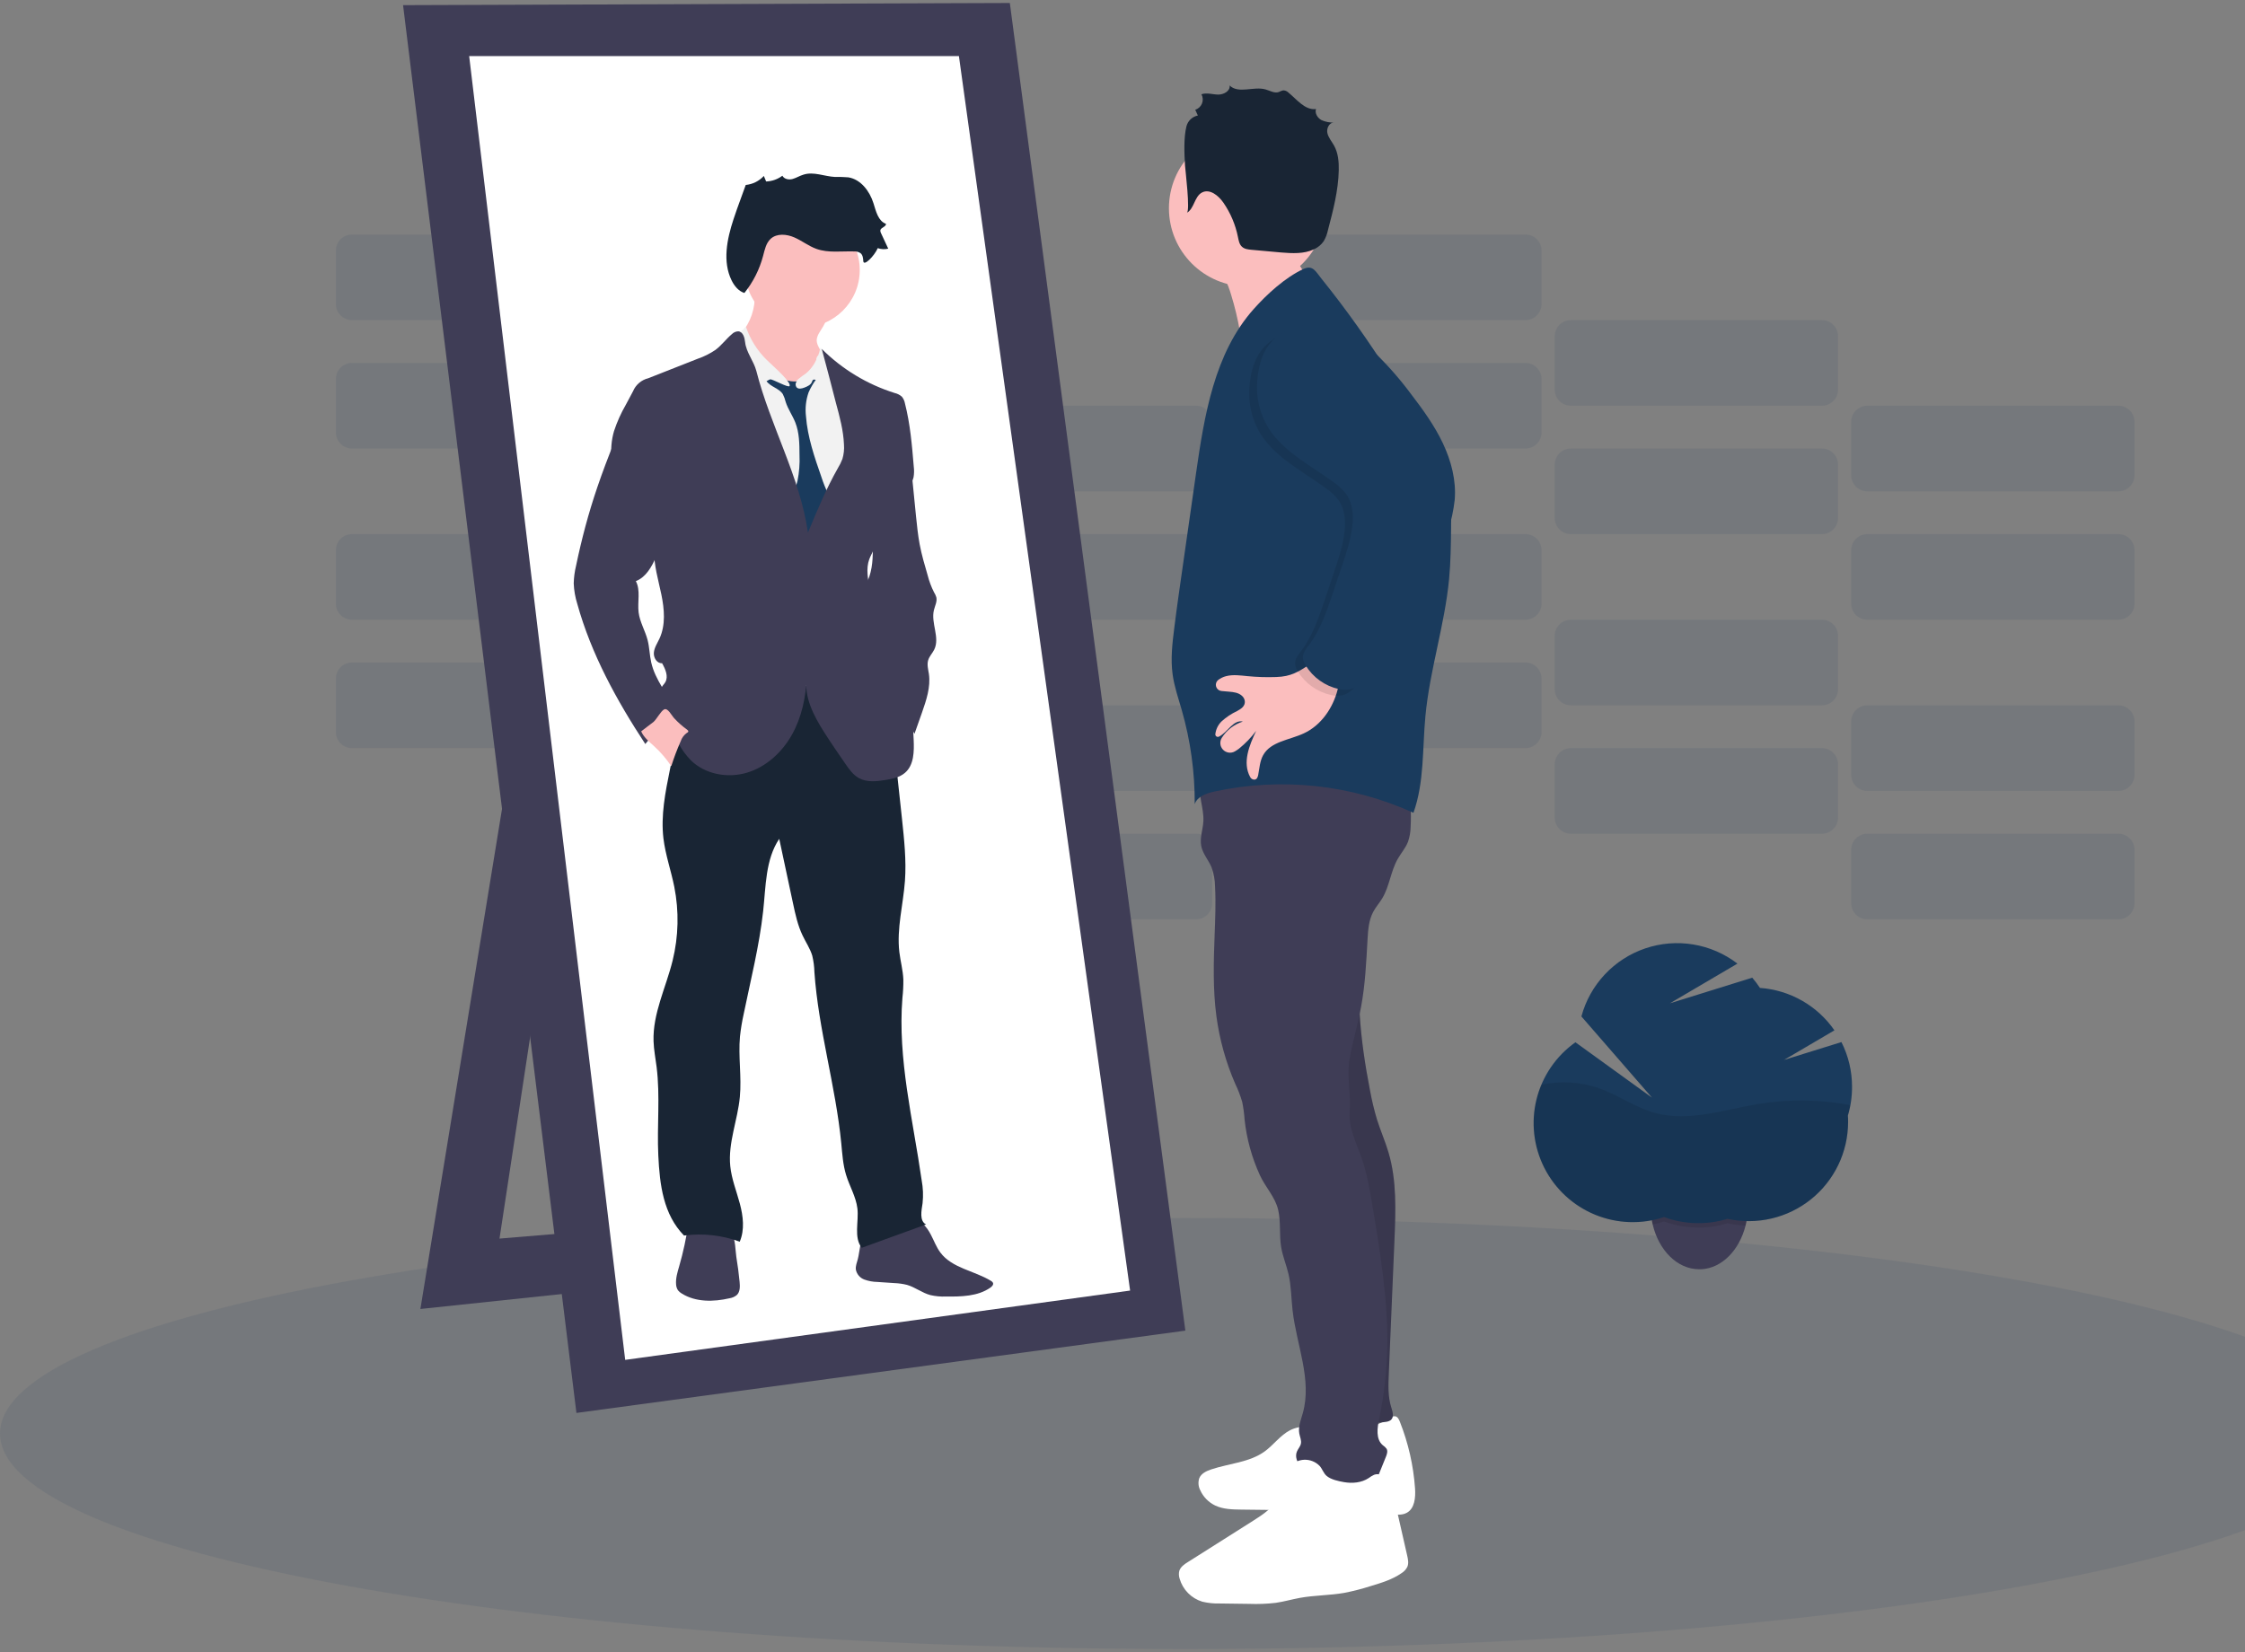 <svg width="375" height="276" viewBox="0 0 375 276" fill="none" xmlns="http://www.w3.org/2000/svg">
<rect x="0" y="0" width="375" height="276" fill="#808080" stroke="none"/>
<g clip-path="url(#clip0_219_1411)">
<path opacity="0.1" d="M100.737 110.688H58.795C57.31 110.688 56.106 111.892 56.106 113.377V122.3C56.106 123.784 57.31 124.988 58.795 124.988H100.737C102.223 124.988 103.427 123.784 103.427 122.3V113.377C103.427 111.892 102.223 110.688 100.737 110.688Z" fill="#1A3B5D"/>
<path opacity="0.1" d="M150.259 124.992H108.317C106.832 124.992 105.628 126.195 105.628 127.68V136.603C105.628 138.088 106.832 139.292 108.317 139.292H150.259C151.745 139.292 152.949 138.088 152.949 136.603V127.68C152.949 126.195 151.745 124.992 150.259 124.992Z" fill="#1A3B5D"/>
<path opacity="0.1" d="M199.785 139.292H157.843C156.357 139.292 155.153 140.495 155.153 141.98V150.903C155.153 152.388 156.357 153.592 157.843 153.592H199.785C201.27 153.592 202.474 152.388 202.474 150.903V141.98C202.474 140.495 201.27 139.292 199.785 139.292Z" fill="#1A3B5D"/>
<path opacity="0.1" d="M100.737 89.238H58.795C57.31 89.238 56.106 90.442 56.106 91.927V100.85C56.106 102.334 57.31 103.538 58.795 103.538H100.737C102.223 103.538 103.427 102.334 103.427 100.85V91.927C103.427 90.442 102.223 89.238 100.737 89.238Z" fill="#1A3B5D"/>
<path opacity="0.1" d="M150.259 103.538H108.317C106.832 103.538 105.628 104.742 105.628 106.227V115.15C105.628 116.634 106.832 117.838 108.317 117.838H150.259C151.745 117.838 152.949 116.634 152.949 115.15V106.227C152.949 104.742 151.745 103.538 150.259 103.538Z" fill="#1A3B5D"/>
<path opacity="0.1" d="M199.785 117.842H157.843C156.357 117.842 155.153 119.045 155.153 120.53V129.453C155.153 130.938 156.357 132.142 157.843 132.142H199.785C201.27 132.142 202.474 130.938 202.474 129.453V120.53C202.474 119.045 201.27 117.842 199.785 117.842Z" fill="#1A3B5D"/>
<path opacity="0.1" d="M254.808 110.688H212.866C211.381 110.688 210.177 111.892 210.177 113.377V122.3C210.177 123.784 211.381 124.988 212.866 124.988H254.808C256.294 124.988 257.498 123.784 257.498 122.3V113.377C257.498 111.892 256.294 110.688 254.808 110.688Z" fill="#1A3B5D"/>
<path opacity="0.1" d="M304.33 124.992H262.388C260.903 124.992 259.699 126.195 259.699 127.68V136.603C259.699 138.088 260.903 139.292 262.388 139.292H304.33C305.815 139.292 307.019 138.088 307.019 136.603V127.68C307.019 126.195 305.815 124.992 304.33 124.992Z" fill="#1A3B5D"/>
<path opacity="0.1" d="M353.855 139.292H311.913C310.428 139.292 309.224 140.495 309.224 141.98V150.903C309.224 152.388 310.428 153.592 311.913 153.592H353.855C355.341 153.592 356.545 152.388 356.545 150.903V141.98C356.545 140.495 355.341 139.292 353.855 139.292Z" fill="#1A3B5D"/>
<path opacity="0.1" d="M254.808 89.238H212.866C211.381 89.238 210.177 90.442 210.177 91.927V100.85C210.177 102.334 211.381 103.538 212.866 103.538H254.808C256.294 103.538 257.498 102.334 257.498 100.85V91.927C257.498 90.442 256.294 89.238 254.808 89.238Z" fill="#1A3B5D"/>
<path opacity="0.1" d="M304.33 103.538H262.388C260.903 103.538 259.699 104.742 259.699 106.227V115.15C259.699 116.634 260.903 117.838 262.388 117.838H304.33C305.815 117.838 307.019 116.634 307.019 115.15V106.227C307.019 104.742 305.815 103.538 304.33 103.538Z" fill="#1A3B5D"/>
<path opacity="0.1" d="M353.855 117.842H311.913C310.428 117.842 309.224 119.045 309.224 120.53V129.453C309.224 130.938 310.428 132.142 311.913 132.142H353.855C355.341 132.142 356.545 130.938 356.545 129.453V120.53C356.545 119.045 355.341 117.842 353.855 117.842Z" fill="#1A3B5D"/>
<path opacity="0.1" d="M100.737 60.635H58.795C57.31 60.635 56.106 61.838 56.106 63.323V72.246C56.106 73.731 57.31 74.934 58.795 74.934H100.737C102.223 74.934 103.427 73.731 103.427 72.246V63.323C103.427 61.838 102.223 60.635 100.737 60.635Z" fill="#1A3B5D"/>
<path opacity="0.1" d="M150.259 74.934H108.317C106.832 74.934 105.628 76.138 105.628 77.623V86.546C105.628 88.031 106.832 89.234 108.317 89.234H150.259C151.745 89.234 152.949 88.031 152.949 86.546V77.623C152.949 76.138 151.745 74.934 150.259 74.934Z" fill="#1A3B5D"/>
<path opacity="0.1" d="M199.785 89.238H157.843C156.357 89.238 155.153 90.442 155.153 91.927V100.85C155.153 102.334 156.357 103.538 157.843 103.538H199.785C201.27 103.538 202.474 102.334 202.474 100.85V91.927C202.474 90.442 201.27 89.238 199.785 89.238Z" fill="#1A3B5D"/>
<path opacity="0.1" d="M100.737 39.181H58.795C57.31 39.181 56.106 40.385 56.106 41.869V50.792C56.106 52.277 57.31 53.481 58.795 53.481H100.737C102.223 53.481 103.427 52.277 103.427 50.792V41.869C103.427 40.385 102.223 39.181 100.737 39.181Z" fill="#1A3B5D"/>
<path opacity="0.1" d="M150.259 53.484H108.317C106.832 53.484 105.628 54.688 105.628 56.173V65.096C105.628 66.581 106.832 67.784 108.317 67.784H150.259C151.745 67.784 152.949 66.581 152.949 65.096V56.173C152.949 54.688 151.745 53.484 150.259 53.484Z" fill="#1A3B5D"/>
<path opacity="0.1" d="M199.785 67.784H157.843C156.357 67.784 155.153 68.988 155.153 70.473V79.396C155.153 80.881 156.357 82.085 157.843 82.085H199.785C201.27 82.085 202.474 80.881 202.474 79.396V70.473C202.474 68.988 201.27 67.784 199.785 67.784Z" fill="#1A3B5D"/>
<path opacity="0.1" d="M254.808 60.635H212.866C211.381 60.635 210.177 61.838 210.177 63.323V72.246C210.177 73.731 211.381 74.934 212.866 74.934H254.808C256.294 74.934 257.498 73.731 257.498 72.246V63.323C257.498 61.838 256.294 60.635 254.808 60.635Z" fill="#1A3B5D"/>
<path opacity="0.1" d="M304.33 74.934H262.388C260.903 74.934 259.699 76.138 259.699 77.623V86.546C259.699 88.031 260.903 89.234 262.388 89.234H304.33C305.815 89.234 307.019 88.031 307.019 86.546V77.623C307.019 76.138 305.815 74.934 304.33 74.934Z" fill="#1A3B5D"/>
<path opacity="0.1" d="M353.855 89.238H311.913C310.428 89.238 309.224 90.442 309.224 91.927V100.85C309.224 102.334 310.428 103.538 311.913 103.538H353.855C355.341 103.538 356.545 102.334 356.545 100.85V91.927C356.545 90.442 355.341 89.238 353.855 89.238Z" fill="#1A3B5D"/>
<path opacity="0.1" d="M254.808 39.181H212.866C211.381 39.181 210.177 40.385 210.177 41.869V50.792C210.177 52.277 211.381 53.481 212.866 53.481H254.808C256.294 53.481 257.498 52.277 257.498 50.792V41.869C257.498 40.385 256.294 39.181 254.808 39.181Z" fill="#1A3B5D"/>
<path opacity="0.1" d="M304.33 53.484H262.388C260.903 53.484 259.699 54.688 259.699 56.173V65.096C259.699 66.581 260.903 67.784 262.388 67.784H304.33C305.815 67.784 307.019 66.581 307.019 65.096V56.173C307.019 54.688 305.815 53.484 304.33 53.484Z" fill="#1A3B5D"/>
<path opacity="0.1" d="M353.855 67.784H311.913C310.428 67.784 309.224 68.988 309.224 70.473V79.396C309.224 80.881 310.428 82.085 311.913 82.085H353.855C355.341 82.085 356.545 80.881 356.545 79.396V70.473C356.545 68.988 355.341 67.784 353.855 67.784Z" fill="#1A3B5D"/>
<path opacity="0.1" d="M198 275.5C307.352 275.5 396 259.381 396 239.497C396 219.613 307.352 203.493 198 203.493C88.648 203.493 0 219.613 0 239.497C0 259.381 88.648 275.5 198 275.5Z" fill="#1A3B5D"/>
<path d="M86.874 116.651L70.223 218.691L145.514 210.73L142.256 202.046L83.435 206.931L97.19 116.47L86.874 116.651Z" fill="#3F3D56"/>
<path d="M67.327 0.862L168.68 0.5L198 222.309L96.285 236.059L67.327 0.862Z" fill="#3F3D56"/>
<path d="M78.368 9.365H160.174L188.77 215.615L104.43 227.194L78.368 9.365Z" fill="white"/>
<path d="M155.519 206.337C156.033 207.322 156.416 208.386 157.086 209.272C159.041 211.885 162.751 212.293 165.535 213.998C165.674 214.068 165.789 214.179 165.864 214.316C165.991 214.616 165.708 214.931 165.437 215.119C163.326 216.599 160.557 216.632 157.976 216.614C157.109 216.645 156.241 216.562 155.396 216.368C154.031 216.006 152.862 215.054 151.515 214.667C150.817 214.493 150.102 214.392 149.383 214.367L146.556 214.175C145.804 214.164 145.058 214.026 144.352 213.766C144 213.631 143.688 213.41 143.445 213.122C143.202 212.834 143.035 212.489 142.962 212.12C142.882 211.519 143.139 210.937 143.291 210.35C143.653 208.961 143.541 207.282 144.623 206.334C145.069 205.993 145.58 205.746 146.125 205.61C148.093 204.947 150.101 204.413 152.138 204.011C153.814 203.682 154.777 204.912 155.519 206.337Z" fill="#3F3D56"/>
<path d="M123.542 214.164C123.614 214.935 123.636 215.818 123.079 216.357C122.731 216.645 122.312 216.833 121.866 216.9C119.191 217.522 116.208 217.565 113.881 216.111C113.639 215.973 113.425 215.79 113.251 215.572C113.057 215.275 112.947 214.931 112.932 214.577C112.849 213.553 113.164 212.543 113.45 211.555C114.127 209.211 114.641 206.824 114.988 204.409C115.017 204.21 121.819 205.494 122.271 206.167C122.84 207 122.843 208.997 122.995 209.989C123.225 211.373 123.407 212.765 123.542 214.164Z" fill="#3F3D56"/>
<path d="M148.858 120.006L150.668 136.828C151.03 140.265 151.41 143.721 151.161 147.169C150.871 151.149 149.756 155.13 150.227 159.074C150.411 160.608 150.831 162.113 150.893 163.658C150.904 164.686 150.852 165.713 150.737 166.734C149.919 176.941 152.507 187.069 153.955 197.205C154.188 198.455 154.239 199.732 154.107 200.997C153.919 202.281 153.542 203.967 154.686 204.575L143.943 208.469C142.571 206.75 143.479 204.076 143.219 201.894C142.98 199.929 141.901 198.178 141.326 196.286C140.804 194.585 140.696 192.794 140.526 191.028C139.588 181.414 136.711 172.049 136.037 162.413C136.016 161.483 135.894 160.557 135.675 159.653C135.313 158.455 134.589 157.409 134.061 156.284C133.25 154.594 132.852 152.741 132.461 150.911L130.162 140.146C127.839 143.605 127.933 148.106 127.473 152.253C126.829 158.042 125.388 163.734 124.215 169.451C123.943 170.681 123.738 171.926 123.603 173.178C123.299 176.533 123.904 179.919 123.582 183.27C123.22 187.153 121.587 190.941 121.982 194.824C122.199 196.973 123.024 199.007 123.582 201.091C124.139 203.175 124.414 205.462 123.564 207.448C120.591 206.357 117.397 206.005 114.257 206.421C110.808 202.893 110.196 197.972 109.961 193.033C109.725 188.093 110.294 183.147 109.678 178.255C109.497 176.808 109.215 175.396 109.168 173.953C109.016 169.325 111.242 164.993 112.35 160.496C113.346 156.447 113.442 152.229 112.628 148.139C112.085 145.436 111.151 142.813 110.818 140.073C110.366 136.234 111.133 132.366 111.904 128.574C112.422 126.016 112.936 123.458 113.522 120.914C114.152 118.182 114.902 115.392 116.585 113.156C119.278 109.577 124.059 107.989 128.53 108.336C133 108.684 137.174 110.717 140.866 113.25C143.776 115.194 146.457 117.46 148.858 120.006Z" fill="#192534"/>
<path d="M136.848 55.59C136.645 55.916 136.504 56.277 136.432 56.654C136.341 57.396 136.794 58.076 137.156 58.724C137.619 59.556 137.976 60.444 138.216 61.365C138.389 61.936 138.442 62.536 138.372 63.128C138.284 63.572 138.125 64 137.901 64.394C137.203 65.74 136.168 66.985 134.759 67.546C133.669 67.947 132.48 67.995 131.36 67.683C130.249 67.369 129.198 66.87 128.251 66.207C127.453 65.701 126.736 65.079 126.123 64.362C125.537 63.576 125.044 62.727 124.653 61.829C123.9 60.255 123.136 58.572 123.274 56.846C123.281 56.69 123.31 56.535 123.361 56.386C123.478 56.118 123.643 55.873 123.846 55.663C125.39 53.833 126.182 51.486 126.061 49.095L131.335 50.293C132.497 50.557 133.659 50.821 134.806 51.151C135.748 51.422 137.196 51.798 137.807 52.638C138.419 53.477 137.264 54.823 136.848 55.59Z" fill="#FBBEBE"/>
<path d="M134.025 54.693C139.318 54.693 143.61 50.403 143.61 45.111C143.61 39.82 139.318 35.53 134.025 35.53C128.731 35.53 124.44 39.82 124.44 45.111C124.44 50.403 128.731 54.693 134.025 54.693Z" fill="#FBBEBE"/>
<path d="M132.483 64.441C132.888 63.555 133.764 62.994 134.564 62.437C135.364 61.879 136.175 61.166 136.33 60.2C136.34 59.982 136.394 59.767 136.49 59.571C136.797 59.108 137.529 59.339 137.967 59.679C139.031 60.508 139.755 61.684 140.461 62.831C141.374 64.226 142.155 65.702 142.795 67.242C143.812 69.923 143.935 72.85 144.048 75.713C144.149 78.318 144.247 80.963 143.613 83.489C143.215 85.088 142.527 86.64 142.488 88.287C142.368 94.268 140.29 99.985 140.146 105.966C140.135 107.696 140.222 109.424 140.406 111.144L140.746 115.027C135.483 114.725 130.235 114.263 125.001 113.641C124.849 111.853 124.338 110.12 123.871 108.39C121.959 101.319 120.734 94.08 120.212 86.774C119.933 82.895 119.647 79.031 119.216 75.166C118.829 71.653 118.069 68.117 118.525 64.611C118.764 63.017 119.265 61.474 120.009 60.045C120.244 59.475 120.648 58.992 121.167 58.659C121.427 58.534 121.702 58.445 121.985 58.395C122.806 58.229 123.639 58.13 124.476 58.102C124.68 58.084 124.886 58.104 125.084 58.16C125.437 58.335 125.726 58.616 125.913 58.963C127.526 61.387 129.808 63.29 132.483 64.441Z" fill="#F2F2F2"/>
<path d="M128.038 63.674C128.711 64.636 130.137 64.865 130.76 65.845C130.969 66.255 131.129 66.689 131.234 67.137C131.614 68.349 132.381 69.402 132.848 70.585C133.522 72.286 133.54 74.167 133.547 75.995C133.613 77.45 133.501 78.908 133.214 80.337C132.997 81.231 132.642 82.081 132.381 82.964C131.939 84.465 131.774 86.035 131.896 87.595C131.896 87.933 131.986 88.263 132.157 88.554C132.402 88.845 132.723 89.063 133.084 89.184C134.144 89.651 135.255 90.128 136.414 90.02C136.651 90.012 136.882 89.936 137.076 89.799C137.21 89.677 137.321 89.531 137.402 89.368L138.126 88.145C138.781 87.027 139.465 85.775 139.212 84.498C139.028 83.839 138.751 83.209 138.39 82.627C137.927 81.683 137.533 80.707 137.21 79.707C136.055 76.389 134.886 73.024 134.626 69.521C134.472 68.188 134.621 66.838 135.06 65.57C135.4 64.79 135.827 64.05 136.334 63.367C136.219 63.213 136.061 63.097 135.879 63.036C135.697 62.975 135.501 62.97 135.317 63.023C134.953 63.135 134.6 63.282 134.264 63.461C133.199 63.909 132.019 63.746 130.944 63.439C130.524 63.316 129.858 62.896 129.424 62.925C129.276 62.943 128.063 63.717 128.038 63.674Z" fill="#1A3B5D"/>
<path d="M136.511 63.634C136.294 63.461 135.958 63.301 135.766 63.504C135.701 63.592 135.655 63.691 135.628 63.797C135.44 64.304 134.886 64.553 134.383 64.749C133.88 64.944 133.337 65.053 133.033 64.68C132.937 64.535 132.89 64.363 132.898 64.189C132.907 64.015 132.97 63.849 133.08 63.714C133.303 63.446 133.571 63.219 133.873 63.044C135.538 61.87 136.672 60.086 137.029 58.08C137.496 58.451 137.805 58.985 137.894 59.574C138.014 60.15 138.028 60.743 138.148 61.318C138.325 62.143 138.719 62.914 138.81 63.75C138.857 64.195 138.81 64.644 138.81 65.089C138.826 65.524 138.877 65.957 138.962 66.384C138.115 65.487 137.518 64.434 136.511 63.634Z" fill="#F2F2F2"/>
<path d="M129.185 61.177C128.823 60.834 128.461 60.508 128.099 60.157C126.511 58.607 125.311 56.704 124.599 54.603C124.136 54.965 123.625 55.442 123.614 56.05C123.656 56.48 123.822 56.889 124.092 57.226C125.461 59.381 126.365 61.798 126.745 64.322C126.941 64.016 127.212 63.766 127.532 63.596C127.852 63.425 128.211 63.34 128.573 63.348C129.145 63.348 131.712 64.868 131.896 64.484C132.168 63.884 129.619 61.586 129.185 61.177Z" fill="#F2F2F2"/>
<path d="M137.268 58.297C140.673 61.685 144.841 64.208 149.423 65.653C149.879 65.753 150.301 65.967 150.65 66.276C150.911 66.601 151.086 66.987 151.161 67.397C152.044 70.849 152.341 74.421 152.634 77.97C152.711 78.558 152.698 79.153 152.598 79.736C152.384 80.684 151.711 81.451 151.048 82.164C148.971 84.389 146.6 86.716 146.249 89.741C146.222 90.324 146.153 90.905 146.042 91.478C145.861 92.151 145.459 92.744 145.213 93.399C144.004 96.623 146.737 100.528 145.072 103.531C145.973 105.262 146.592 107.126 146.904 109.053C146.96 109.783 147.127 110.5 147.4 111.18C147.895 112.215 148.916 112.874 149.72 113.713C152.17 116.224 152.471 120.067 152.616 123.573C152.706 125.549 152.677 127.818 151.168 129.113C150.295 129.869 149.104 130.115 147.964 130.304C146.448 130.557 144.797 130.738 143.454 129.989C142.491 129.453 141.836 128.516 141.21 127.612C140.023 125.886 138.832 124.163 137.706 122.394C135.925 119.604 134.245 116.416 134.759 113.145C134.615 116.492 133.909 119.864 132.265 122.781C130.622 125.697 127.976 128.133 124.765 129.095C121.555 130.058 117.801 129.377 115.408 127.033C114.627 126.229 113.957 125.325 113.414 124.344C112.052 122.013 111.058 119.485 110.467 116.85C110.312 116.166 110.196 115.403 110.54 114.791C110.703 114.502 110.952 114.274 111.123 113.988C111.694 113.015 111.144 111.788 110.59 110.797C109.747 110.876 109.143 109.885 109.219 109.038C109.295 108.191 109.801 107.457 110.16 106.686C111.209 104.414 110.978 101.769 110.471 99.319C109.964 96.869 109.208 94.434 109.266 91.934C109.327 89.289 107.423 86.908 105.972 84.697C105.161 83.452 104.216 82.294 103.51 80.988C102.039 78.239 101.698 75.025 102.562 72.029C103.069 70.491 103.733 69.009 104.545 67.607L105.74 65.367C105.962 64.832 106.308 64.357 106.748 63.98C107.188 63.603 107.711 63.334 108.274 63.196L116.538 59.94C117.594 59.579 118.598 59.078 119.52 58.449C120.53 57.689 121.283 56.64 122.246 55.829C122.386 55.682 122.555 55.564 122.741 55.483C122.928 55.401 123.128 55.358 123.332 55.355C124.107 55.424 124.382 56.401 124.461 57.164C124.642 58.872 125.909 60.32 126.34 61.981C128.671 71.153 133.605 79.613 134.959 88.978C136.479 85.327 137.999 81.668 139.947 78.231C140.254 77.737 140.512 77.215 140.718 76.671C140.951 75.887 141.038 75.067 140.975 74.251C140.877 71.895 140.251 69.594 139.632 67.318C138.828 64.22 138.104 61.365 137.268 58.297Z" fill="#3F3D56"/>
<path d="M153.017 86.325C153.177 87.867 153.332 89.412 153.618 90.935C153.951 92.697 154.458 94.42 154.961 96.142C155.207 97.11 155.559 98.048 156.011 98.939C156.175 99.198 156.305 99.476 156.398 99.768C156.576 100.491 156.17 101.215 155.996 101.939C155.475 104.11 157.039 106.523 156.054 108.524C155.758 109.132 155.24 109.635 155.044 110.287C154.816 111.036 155.044 111.835 155.164 112.61C155.472 114.781 154.73 116.988 153.998 119.076L152.753 122.6C151.617 120.487 150.469 118.352 148.898 116.539C148.337 115.888 147.725 115.284 147.208 114.596C146.436 113.516 145.826 112.328 145.398 111.072C144.293 108.086 143.661 104.946 143.526 101.765C143.437 100.861 143.542 99.948 143.834 99.088C144.074 98.59 144.342 98.107 144.638 97.64C145.608 95.892 145.807 93.823 145.789 91.825C145.771 89.828 145.557 87.823 145.789 85.837C145.978 84.178 146.469 82.568 147.237 81.086C147.69 80.126 148.363 79.287 149.202 78.636C149.828 78.168 150.592 77.919 151.374 77.931C152.558 77.999 152.286 79.016 152.388 79.997L153.017 86.325Z" fill="#3F3D56"/>
<path d="M99.775 81.401C99.036 83.572 98.37 85.762 97.776 87.972C97.197 90.143 96.68 92.326 96.224 94.521C95.989 95.486 95.858 96.474 95.833 97.466C95.879 98.622 96.077 99.767 96.423 100.871C98.754 109.27 103.003 117.017 107.789 124.301C109.156 122.596 110.78 121.114 112.603 119.908C112.752 119.82 112.877 119.695 112.965 119.546C113.011 119.405 113.024 119.256 113.004 119.109C112.984 118.963 112.931 118.823 112.849 118.699C111.528 115.993 109.436 113.608 108.777 110.666C108.502 109.443 108.491 108.17 108.18 106.954C107.778 105.38 106.88 103.94 106.674 102.326C106.453 100.567 107.036 98.65 106.211 97.09C107.894 96.435 108.867 94.702 109.581 93.041C110.342 91.342 110.887 89.554 111.202 87.718C111.698 84.2 111.009 80.617 109.244 77.533C108.382 75.994 107.275 74.606 105.968 73.422C105.537 73.035 104.52 71.924 103.894 71.935C103.058 71.953 102.79 73.306 102.551 73.914C101.585 76.396 100.629 78.882 99.775 81.401Z" fill="#3F3D56"/>
<path d="M114.768 121.902C114.876 121.981 114.999 122.09 114.97 122.22C114.941 122.35 114.836 122.383 114.742 122.437C114.253 122.784 113.888 123.279 113.7 123.848C113.098 125.204 112.574 126.592 112.129 128.006C111.319 126.793 110.366 125.681 109.291 124.695C108.466 123.935 107.543 123.215 107.101 122.188C107.101 122.159 108.998 120.758 109.171 120.606C109.704 120.132 110.373 118.819 110.923 118.529C111.546 118.204 112.14 119.481 112.614 119.995C113.266 120.701 113.988 121.34 114.768 121.902Z" fill="#FBBEBE"/>
<path d="M144.203 43.614C144.178 43.139 144.116 42.615 143.755 42.307C143.437 42.087 143.054 41.982 142.669 42.007C140.558 41.938 138.376 42.293 136.385 41.584C135.074 41.117 133.956 40.219 132.678 39.662C131.4 39.105 129.764 38.957 128.733 39.894C127.951 40.617 127.737 41.728 127.466 42.752C126.868 45.012 125.804 47.123 124.342 48.947C123.361 48.643 122.659 47.767 122.206 46.848C120.668 43.715 121.424 39.973 122.517 36.652C122.879 35.537 123.281 34.434 123.683 33.334L124.566 30.902C125.725 30.788 126.802 30.253 127.592 29.397L127.972 30.319C128.954 30.284 129.901 29.95 130.687 29.36C130.991 29.932 131.773 30.084 132.407 29.9C133.04 29.715 133.587 29.36 134.216 29.176C135.9 28.633 137.695 29.469 139.461 29.563C140.209 29.545 140.957 29.567 141.702 29.628C143.787 29.965 145.26 31.926 145.897 33.938C146.321 35.277 146.672 36.923 147.993 37.397C148.022 37.904 147.124 38.001 147.048 38.483C147.04 38.643 147.077 38.803 147.157 38.942L148.37 41.544C147.79 41.689 147.18 41.659 146.618 41.457C146.071 42.742 144.258 44.594 144.203 43.614Z" fill="#192534"/>
<path d="M205.652 49.276C206.267 51.26 206.75 53.283 207.1 55.33C207.361 56.864 207.513 58.568 206.633 59.849C209.985 54.809 213.485 49.616 218.578 46.364C217.541 45.239 216.752 43.91 216.263 42.461C215.773 41.012 215.594 39.477 215.737 37.954C215.766 37.65 211.556 39.239 211.234 39.42C209.757 40.241 208.403 41.261 206.962 42.141C206.217 42.593 203.111 43.664 203.082 44.312C203.082 44.728 204.316 46.002 204.548 46.44C205.003 47.349 205.372 48.299 205.652 49.276Z" fill="#FBBEBE"/>
<path d="M221.228 239.381C220.4 238.798 219.43 238.45 218.421 238.374C217.412 238.297 216.4 238.495 215.494 238.947C213.854 239.793 212.75 241.396 211.259 242.482C208.696 244.342 205.312 244.49 202.311 245.496C201.515 245.764 200.668 246.162 200.331 246.943C200.218 247.272 200.173 247.62 200.199 247.966C200.224 248.313 200.32 248.65 200.48 248.959C200.981 250.077 201.86 250.982 202.963 251.517C204.309 252.161 205.858 252.19 207.35 252.208L220.308 252.36C224.29 252.407 228.297 252.454 232.254 252.95C233.177 253.066 234.176 253.192 234.99 252.74C236.315 252.016 236.467 250.186 236.366 248.677C236.099 244.854 235.244 241.095 233.832 237.532C233.676 237.138 233.47 236.689 233.032 236.616C232.721 236.602 232.416 236.7 232.17 236.891C228.514 239.063 223.885 240.289 219.997 238.552" fill="white"/>
<path d="M227.715 156.736C226.267 165.142 227.211 173.779 228.84 182.148C229.14 183.815 229.535 185.463 230.024 187.084C230.607 188.929 231.392 190.702 231.939 192.559C233.329 197.263 233.133 202.292 232.927 207.202L231.979 229.546C231.899 231.42 231.827 233.338 232.391 235.126C232.619 235.849 232.898 236.754 232.322 237.242C232.097 237.404 231.834 237.505 231.559 237.536C228.969 238.013 226.293 237.611 223.957 236.396L223.7 213.824C223.621 206.866 223.537 199.879 222.466 193.007C221.615 187.543 220.138 182.152 220.041 176.623C219.939 170.834 221.358 165.12 222.806 159.508C223.117 158.307 224.254 157.427 225.188 156.613C225.514 156.292 225.911 156.051 226.346 155.911C226.781 155.792 227.447 156.371 227.715 156.736Z" fill="#3F3D56"/>
<path opacity="0.1" d="M227.715 156.736C226.267 165.142 227.211 173.779 228.84 182.148C229.14 183.815 229.535 185.463 230.024 187.084C230.607 188.929 231.392 190.702 231.939 192.559C233.329 197.263 233.133 202.292 232.927 207.202L231.979 229.546C231.899 231.42 231.827 233.338 232.391 235.126C232.619 235.849 232.898 236.754 232.322 237.242C232.097 237.404 231.834 237.505 231.559 237.536C228.969 238.013 226.293 237.611 223.957 236.396L223.7 213.824C223.621 206.866 223.537 199.879 222.466 193.007C221.615 187.543 220.138 182.152 220.041 176.623C219.939 170.834 221.358 165.12 222.806 159.508C223.117 158.307 224.254 157.427 225.188 156.613C225.514 156.292 225.911 156.051 226.346 155.911C226.781 155.792 227.447 156.371 227.715 156.736Z" fill="black"/>
<path d="M200.534 130.466C199.998 132.67 201.135 134.953 201.008 137.218C200.936 138.59 200.396 139.958 200.646 141.304C200.896 142.65 201.859 143.663 202.373 144.897C202.748 145.927 202.946 147.013 202.959 148.11C203.107 150.816 202.988 153.537 202.887 156.233C202.717 160.756 202.59 165.305 203.187 169.788C203.707 173.672 204.763 177.465 206.325 181.059C206.799 182.037 207.19 183.052 207.495 184.095C207.695 185.067 207.828 186.051 207.893 187.04C208.237 190.259 209.101 193.401 210.452 196.343C211.375 198.359 212.986 199.962 213.496 202.1C213.981 204.148 213.655 206.309 214.007 208.382C214.264 209.92 214.89 211.374 215.237 212.894C215.69 214.859 215.679 216.896 215.907 218.901C216.558 224.69 219.19 230.48 217.619 236.095C217.304 237.224 216.815 238.371 217.036 239.522C217.145 240.087 217.42 240.644 217.297 241.205C217.196 241.682 216.826 242.051 216.638 242.504C216.276 243.35 216.66 244.356 217.304 245.011C217.991 245.622 218.79 246.094 219.657 246.401C222.325 247.54 225.087 248.698 227.982 248.673C228.334 248.692 228.685 248.627 229.007 248.485C229.528 248.213 229.785 247.624 230.006 247.081L231.49 243.412C231.671 242.967 231.852 242.446 231.602 242.033C231.428 241.807 231.218 241.611 230.98 241.454C229.781 240.445 230.053 238.56 230.371 237.043C231.185 233.149 231.636 229.188 231.718 225.211C231.877 217.28 230.57 209.395 229.267 201.568C228.815 198.851 228.359 196.115 227.458 193.51C226.556 190.905 225.228 188.397 225.445 185.691C225.677 182.767 224.916 179.702 225.445 176.818C225.973 173.935 226.81 171.112 227.349 168.232C228.048 164.494 228.221 160.684 228.435 156.892C228.525 155.343 228.641 153.744 229.365 152.369C229.789 151.565 230.404 150.878 230.878 150.1C232.102 148.077 232.297 145.57 233.466 143.514C234.02 142.541 234.784 141.684 235.189 140.641C235.474 139.819 235.623 138.957 235.631 138.087C235.746 135.903 235.624 133.713 235.269 131.556C229.107 128.421 222.273 126.836 215.36 126.938C212.714 126.982 210.039 127.25 207.556 128.165C205.189 129.044 203.031 130.278 200.534 130.466Z" fill="#3F3D56"/>
<path d="M215.375 245.105C214.311 246.43 214.383 248.322 213.702 249.882C212.877 251.774 211.038 252.986 209.294 254.09L198.434 260.965C197.841 261.327 197.204 261.772 196.986 262.445C196.883 262.874 196.902 263.324 197.041 263.744C197.3 264.652 197.783 265.48 198.446 266.153C199.109 266.825 199.93 267.321 200.834 267.594C201.795 267.823 202.782 267.924 203.77 267.894L208.653 267.959C210.14 268.017 211.63 267.959 213.109 267.786C214.463 267.59 215.78 267.203 217.127 266.957C219.577 266.512 222.097 266.552 224.551 266.121C226.054 265.826 227.538 265.443 228.996 264.974C230.77 264.442 232.576 263.888 234.096 262.836C234.515 262.581 234.854 262.215 235.077 261.779C235.334 261.182 235.193 260.498 235.048 259.865L232.717 249.625C232.585 248.772 232.275 247.957 231.805 247.233C231.287 246.545 230.357 246.089 229.55 246.383C229.217 246.534 228.902 246.724 228.612 246.947C227.418 247.732 225.887 247.863 224.475 247.616C223.563 247.454 222.357 247.204 221.622 246.6C221.065 246.14 220.898 245.427 220.424 244.906C220.092 244.565 219.691 244.297 219.249 244.121C218.806 243.944 218.331 243.863 217.855 243.882C217.379 243.9 216.912 244.019 216.485 244.23C216.057 244.441 215.679 244.739 215.375 245.105Z" fill="white"/>
<path d="M208.334 47.865C215.557 47.865 221.412 42.012 221.412 34.792C221.412 27.572 215.557 21.718 208.334 21.718C201.112 21.718 195.256 27.572 195.256 34.792C195.256 42.012 201.112 47.865 208.334 47.865Z" fill="#FBBEBE"/>
<path d="M198.246 35.559C199.499 34.857 199.499 32.834 200.78 32.161C202.061 31.488 203.516 32.657 204.338 33.837C205.536 35.564 206.367 37.518 206.781 39.579C206.897 40.165 207.006 40.806 207.448 41.215C207.889 41.623 208.468 41.674 209.033 41.732C210.686 41.896 212.341 42.045 213.999 42.181C215.845 42.329 217.793 42.448 219.469 41.656C220.13 41.36 220.698 40.89 221.112 40.295C221.444 39.724 221.681 39.104 221.814 38.457C222.679 35.168 223.552 31.839 223.624 28.438C223.653 27.034 223.53 25.579 222.853 24.349C222.459 23.625 221.879 22.996 221.717 22.2C221.554 21.404 222.079 20.39 222.904 20.477C222.158 20.508 221.415 20.367 220.732 20.065C220.077 19.703 219.592 18.925 219.823 18.216C217.985 18.451 216.645 16.635 215.212 15.459C214.979 15.228 214.664 15.098 214.336 15.097C214.084 15.159 213.841 15.253 213.612 15.375C212.888 15.629 212.131 15.147 211.389 14.938C209.399 14.38 206.868 15.726 205.391 14.279C205.533 15.202 204.4 15.82 203.466 15.802C202.532 15.784 201.569 15.441 200.686 15.752C200.814 15.986 200.888 16.245 200.904 16.511C200.921 16.777 200.878 17.043 200.779 17.291C200.68 17.538 200.527 17.761 200.332 17.943C200.137 18.125 199.905 18.261 199.651 18.342L200.089 19.298C199.637 19.388 199.22 19.602 198.884 19.917C198.549 20.232 198.308 20.634 198.188 21.078C197.707 22.978 197.826 25.677 197.942 27.631C198 28.488 198.836 35.237 198.246 35.559Z" fill="#192534"/>
<path d="M209.406 51.643C202.836 59.028 201.164 69.424 199.763 79.212L197.7 93.663C197.164 97.412 196.614 101.161 196.147 104.92C195.821 107.493 195.517 110.106 195.872 112.675C196.15 114.701 196.827 116.655 197.392 118.605C198.861 123.721 199.593 129.02 199.564 134.342C200.002 133.054 201.518 132.533 202.85 132.243C214.027 129.819 225.689 131.064 236.101 135.793C237.929 130.673 237.586 125.071 238.096 119.658C238.82 111.94 241.314 104.461 242.052 96.757C242.324 93.888 242.356 91.004 242.385 88.12C242.407 86.003 242.429 83.865 241.987 81.791C241.495 79.497 240.456 77.359 239.381 75.278C236.409 69.495 233.107 63.886 229.492 58.482C227.672 55.761 225.774 53.094 223.798 50.481C222.796 49.157 221.774 47.847 220.732 46.552C219.722 45.296 219.284 44.207 217.681 44.96C214.651 46.378 211.61 49.164 209.406 51.643Z" fill="#1A3B5D"/>
<path d="M213.17 113.112C211.568 113.17 209.963 113.12 208.367 112.961C207.183 112.845 205.974 112.671 204.82 112.961C204.318 113.087 203.848 113.317 203.44 113.637C203.29 113.771 203.181 113.947 203.128 114.142C203.076 114.337 203.081 114.543 203.144 114.735C203.206 114.927 203.323 115.096 203.481 115.223C203.638 115.349 203.829 115.427 204.03 115.446L205.268 115.555C206.054 115.624 206.872 115.703 207.484 116.279C207.735 116.505 207.895 116.815 207.933 117.151C208.009 117.994 207.277 118.453 206.622 118.804C205.691 119.241 204.83 119.815 204.067 120.505C203.469 121.082 203.094 121.85 203.006 122.676C203.003 122.75 203.02 122.823 203.054 122.888C203.089 122.953 203.14 123.008 203.202 123.047C203.264 123.086 203.336 123.108 203.41 123.111C203.483 123.114 203.556 123.097 203.621 123.063C205.069 122.339 206.014 120.194 207.603 120.552C206.158 121.009 204.92 121.961 204.106 123.24C203.906 123.546 203.814 123.91 203.847 124.274C203.879 124.638 204.034 124.98 204.285 125.245C204.537 125.511 204.87 125.683 205.232 125.735C205.594 125.787 205.963 125.715 206.278 125.531C206.514 125.393 206.741 125.242 206.959 125.079C208.035 124.207 209 123.206 209.829 122.097C208.671 124.539 207.498 127.398 208.83 129.826C208.897 129.96 209 130.071 209.129 130.147C209.257 130.223 209.405 130.259 209.554 130.253C209.974 130.21 210.097 129.815 210.166 129.468C210.383 128.35 210.437 127.17 210.988 126.175C212.262 123.866 215.404 123.642 217.796 122.517C220.667 121.185 222.632 118.319 223.425 115.258C223.702 114.365 223.751 113.417 223.566 112.501C223.034 110.442 220.493 109.968 218.861 110.963C216.859 112.233 215.697 113.033 213.17 113.112Z" fill="#FBBEBE"/>
<path opacity="0.1" d="M210.629 72.612C213.163 76.523 217.561 78.727 221.333 81.473C222.253 82.072 223.055 82.835 223.7 83.724C224.652 85.193 224.786 87.06 224.591 88.79C224.344 91.073 223.61 93.269 222.882 95.447L221.3 100.169C220.298 103.165 219.262 106.223 217.355 108.741C216.866 109.382 216.298 110.066 216.32 110.869C216.362 111.333 216.521 111.779 216.783 112.164C217.393 113.16 218.198 114.023 219.149 114.702C220.099 115.381 221.177 115.862 222.317 116.116C223 116.289 223.716 116.289 224.399 116.116C225.376 115.826 226.111 115.03 226.791 114.278C230.049 110.685 233.307 107.041 235.66 102.825C237.958 98.711 239.334 94.141 240.601 89.615C241.122 87.948 241.486 86.236 241.687 84.502C241.955 81.245 241.1 77.989 239.703 75.047C238.306 72.105 236.384 69.442 234.404 66.855C232.535 64.313 230.459 61.931 228.196 59.734C224.258 56.054 219.44 53.89 214.169 55.978C210.448 57.454 209.055 60.533 208.722 64.477C208.44 67.325 209.111 70.186 210.629 72.612Z" fill="black"/>
<path d="M211.947 71.62C214.481 75.532 218.882 77.735 222.65 80.482C223.568 81.087 224.366 81.854 225.007 82.747C225.959 84.216 226.093 86.079 225.897 87.812C225.648 90.096 224.916 92.292 224.185 94.47L222.603 99.174C221.601 102.17 220.566 105.224 218.658 107.746C218.173 108.387 217.605 109.067 217.626 109.874C217.666 110.337 217.826 110.783 218.09 111.166C218.699 112.162 219.503 113.026 220.453 113.705C221.403 114.384 222.48 114.866 223.621 115.121C224.305 115.294 225.021 115.294 225.706 115.121C226.683 114.835 227.414 114.035 228.098 113.286C231.356 109.689 234.614 106.049 236.967 101.834C239.265 97.72 240.641 93.15 241.908 88.619C242.431 86.955 242.794 85.244 242.993 83.51C243.261 80.254 242.407 76.997 241.013 74.052C239.62 71.106 237.694 68.447 235.714 65.859C233.839 63.332 231.758 60.963 229.492 58.778C225.557 55.102 220.739 52.934 215.469 55.026C211.744 56.502 210.354 59.578 210.018 63.526C209.752 66.362 210.43 69.208 211.947 71.62Z" fill="#1A3B5D"/>
<path d="M291.987 201.409C291.989 202.353 291.892 203.294 291.697 204.217C291.661 204.391 291.621 204.579 291.581 204.727C290.553 208.849 287.654 211.863 284.193 212.055C284.077 212.055 283.962 212.055 283.831 212.055C280.172 212.055 277.077 208.899 276.056 204.554C276.027 204.438 276.002 204.322 275.976 204.192C275.781 203.269 275.684 202.327 275.687 201.384C275.687 195.497 279.332 190.728 283.831 190.728C288.331 190.728 291.987 195.533 291.987 201.409Z" fill="#3F3D56"/>
<path opacity="0.1" d="M291.987 201.409C291.989 202.353 291.892 203.294 291.697 204.217C291.661 204.391 291.621 204.579 291.581 204.727C291.458 204.727 291.339 204.727 291.219 204.727C290.323 204.679 289.432 204.558 288.555 204.365C287.778 204.605 286.985 204.787 286.181 204.908C285.564 205.001 284.943 205.059 284.32 205.082H283.69C282.944 205.082 282.2 205.032 281.46 204.934C280.265 204.774 279.091 204.483 277.96 204.065C277.341 204.271 276.71 204.44 276.071 204.572C276.042 204.456 276.016 204.34 275.991 204.21C275.796 203.287 275.699 202.346 275.701 201.402C275.701 195.515 279.346 190.746 283.846 190.746C288.345 190.746 291.987 195.533 291.987 201.409Z" fill="black"/>
<path d="M309.361 181.559C309.365 178.968 308.757 176.413 307.588 174.101L298.01 177.079L306.419 172.136C305.008 170.1 303.158 168.406 301.006 167.18C298.853 165.954 296.452 165.227 293.981 165.051C293.588 164.455 293.156 163.884 292.689 163.343L278.934 167.624L290.217 160.991C288.058 159.336 285.525 158.237 282.841 157.793C280.157 157.349 277.404 157.573 274.828 158.446C272.251 159.318 269.929 160.813 268.067 162.796C266.206 164.779 264.862 167.191 264.154 169.817L275.937 183.375L263.155 174.134C259.918 176.429 257.613 179.811 256.661 183.663C255.708 187.515 256.172 191.581 257.968 195.12C259.763 198.659 262.771 201.435 266.442 202.943C270.114 204.45 274.205 204.589 277.971 203.334C281.377 204.586 285.099 204.689 288.57 203.627C290.989 204.16 293.497 204.143 295.909 203.578C298.32 203.014 300.575 201.916 302.507 200.366C304.438 198.816 305.997 196.852 307.07 194.62C308.142 192.388 308.7 189.944 308.703 187.467C308.703 187.106 308.703 186.744 308.666 186.382C309.135 184.817 309.37 183.192 309.361 181.559Z" fill="#1A3B5D"/>
<path opacity="0.1" d="M309.075 184.627C304.017 183.669 298.83 183.602 293.749 184.432C287.998 185.383 282.119 187.475 276.494 185.948C273.193 185.05 270.341 182.973 267.115 181.819C264.004 180.734 260.652 180.533 257.433 181.24C256.206 184.174 255.85 187.398 256.408 190.528C256.965 193.658 258.412 196.562 260.576 198.892C262.74 201.222 265.53 202.88 268.611 203.668C271.692 204.455 274.936 204.34 277.953 203.334C281.359 204.586 285.081 204.689 288.552 203.627C290.971 204.16 293.479 204.143 295.89 203.578C298.302 203.014 300.557 201.916 302.489 200.366C304.42 198.816 305.979 196.852 307.052 194.62C308.124 192.388 308.682 189.944 308.685 187.467C308.685 187.106 308.685 186.744 308.648 186.382C308.823 185.805 308.966 185.219 309.075 184.627Z" fill="black"/>
</g>
<defs>
<clipPath id="clip0_219_1411">
<rect width="396" height="275" fill="white" transform="translate(0 0.5)"/>
</clipPath>
</defs>
</svg>
